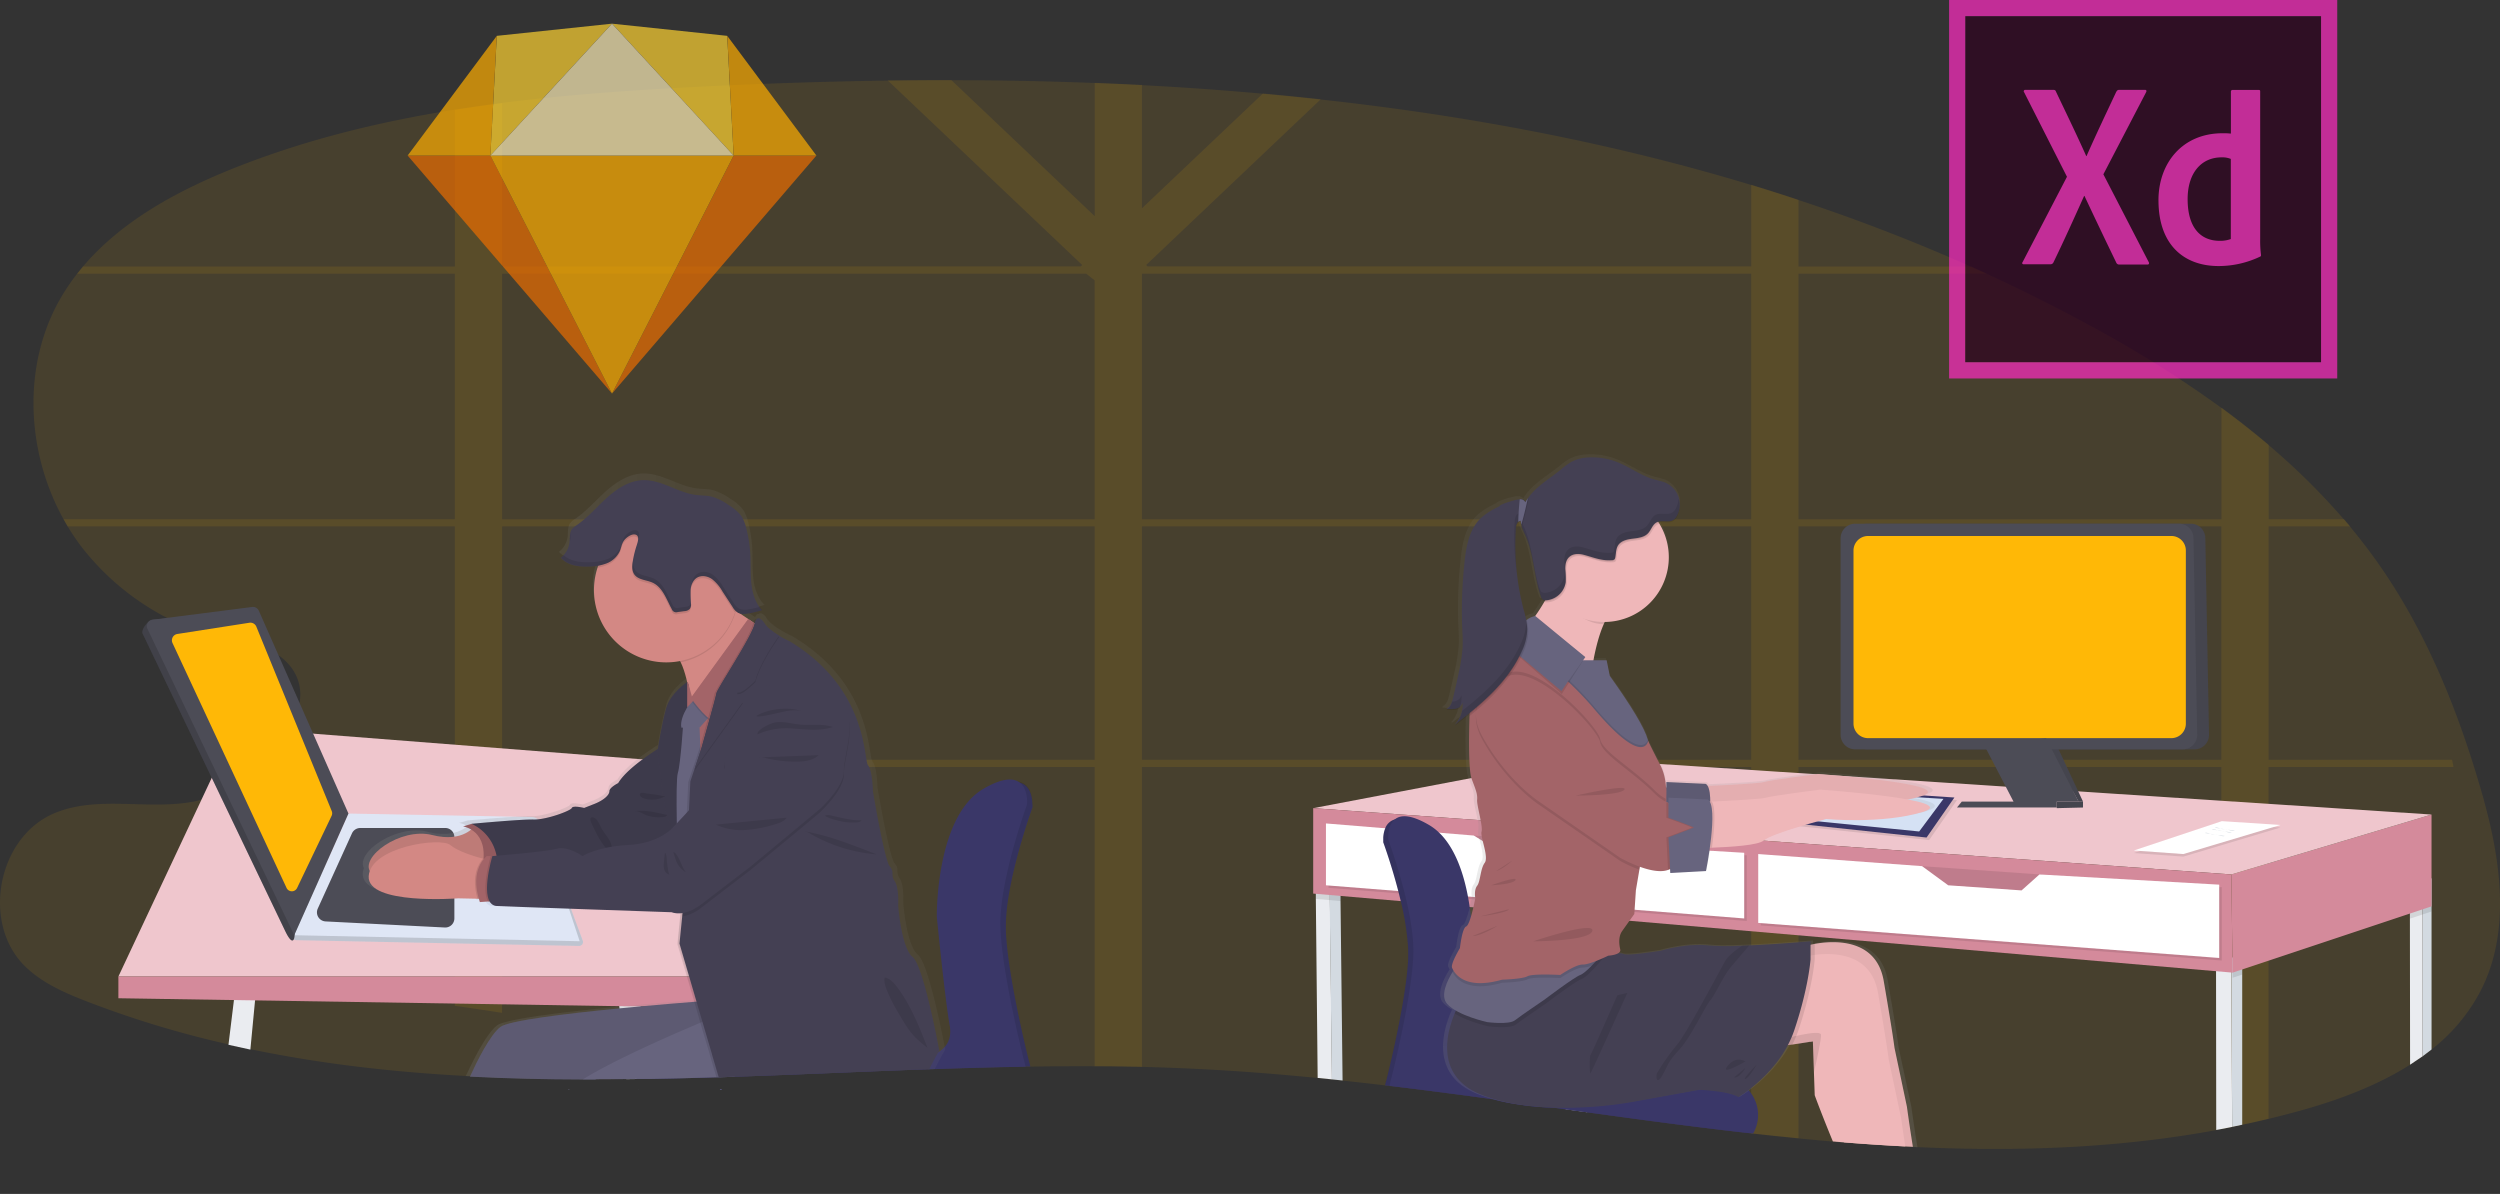 <svg data-name="Layer 1" xmlns="http://www.w3.org/2000/svg" xmlns:xlink="http://www.w3.org/1999/xlink" width="1164.07" height="555.93"><rect width="100%" height="100%" fill="#333333" stroke="none"/><defs><linearGradient id="a" x1="439.31" y1="679.56" x2="439.4" y2="679.56" gradientUnits="userSpaceOnUse"><stop offset="0" stop-color="gray" stop-opacity=".25"/><stop offset=".54" stop-color="gray" stop-opacity=".12"/><stop offset="1" stop-color="gray" stop-opacity=".1"/></linearGradient><linearGradient id="b" x1="186.82" y1="533.62" x2="458.12" y2="533.62" xlink:href="#a"/><linearGradient id="c" x1="-1193.63" y1="706.12" x2="-1193.63" y2="383.52" gradientTransform="translate(1997.33)" xlink:href="#a"/></defs><path d="M1155.21 461.06a83.63 83.63 0 01-23 27.6c-1.36 1.09-2.75 2.14-4.16 3.17q-2.85 2-5.84 3.93c-15.49 9.83-33.63 16.55-51.34 21.45q-7.24 2-14.53 3.76-6.15 1.49-12.31 2.78c-1.56.34-3.12.66-4.68 1s-3.35.67-5 1l-2.37.45c-45.82 8.45-92.24 10.06-139 7.94l-2.22-.11-3.55-.18q-14.24-.74-28.51-1.89l-3.6-.29-1.59-.13q-8-.67-16-1.47-10.54-1-21.11-2.21l-.91-.1-.74-.09c-25.15-2.83-50.36-6.23-75.6-9.72l-3.57-.5-6.41-.89-5.4-.75-1.6-.22q-12.78-1.79-25.56-3.54l-1.38-.19c-16-2.19-32.09-4.3-48.13-6.22l-2.09-.25q-9.85-1.17-19.69-2.23l-5-.53-6.65-.67c-18.43-1.83-36.85-3.29-55.23-4.2q-13.26-.66-26.58-1-11-.25-22-.29-14.92-.07-29.9.17h-2.26c-14.07.23-28.17.63-42.28 1.11l-2.54.08h-.84c-30 1.06-60 2.47-89.92 3.48l-7.31.24h-1.06q-15.6.5-31.17.77h-6.18l-4.64.06q-7.23.07-14.43.08h-5.89c-17.62-.05-35.17-.44-52.61-1.35l-1.94-.11c-33.89-1.83-67.4-5.61-100.31-12.48q-5.11-1.07-10.2-2.24a468.41 468.41 0 01-66.8-20.31c-10.24-4-20.54-8.62-28.33-16.44-19.76-20-12.34-59.17 13.37-70.56 20.11-8.91 43.67-1.66 65.3-5.68a33.38 33.38 0 003.93-1 54.61 54.61 0 008-3.3c.88-.44 1.76-.91 2.65-1.4 2-1.09 4-2.3 5.92-3.62a90.88 90.88 0 009-6.83q1.9-1.62 3.7-3.36a70.77 70.77 0 0010.92-13.07 46.19 46.19 0 003-5.64c.47-1 .89-2.08 1.24-3.12a29.06 29.06 0 001.19-4.62c1.26-7.42-.78-14.66-7.88-20.78a20.94 20.94 0 00-2-1.51 30.56 30.56 0 00-4.34-2.51c-.61-.29-1.24-.57-1.88-.84-9.14-3.85-20.93-5.33-30.87-8a54.5 54.5 0 01-8.84-3.07c-1.81-.84-3.61-1.72-5.38-2.64l-.47-.26a120.39 120.39 0 01-39-32 104.24 104.24 0 01-7.26-10.54c-.67-1.1-1.32-2.23-1.94-3.36-17.57-31.7-19.38-72.32-1.1-103.49a97.93 97.93 0 017.4-10.86q1.32-1.71 2.73-3.36c17.4-20.53 42.4-34.44 67.64-44.74 33.88-13.82 69.35-22.55 105.5-28.3q11-1.75 22-3.14c30.7-3.92 61.76-6 92.6-7.58q43.27-2.19 86.92-2.83 14.79-.2 29.61-.17 33.39 0 66.78 1.29 11 .42 22 1 28.21 1.46 56.31 4 13.5 1.22 26.94 2.69c68.24 7.46 135.49 20.11 200.42 39.78q11.05 3.34 22 7a849.57 849.57 0 0180.39 31.07q3.72 1.67 7.42 3.36 24.59 11.28 48.48 24.31a539.15 539.15 0 0160.6 38q11.32 8.3 22 17.32a316.44 316.44 0 0135.11 34.64q1.44 1.67 2.85 3.36 7.32 8.79 13.9 18.21c21.4 30.76 35.76 65.94 46.36 101.88 9.35 31.36 15.57 66.57.74 95.8z" fill="#ffb806" opacity=".1"/><path d="M1141.76 353.78h-85.43V245.11h38q-1.41-1.69-2.85-3.36h-35.11v-34.64q-10.66-9-22-17.32v52H837.42V127.47h87.81q-3.71-1.69-7.42-3.36h-80.39V93.04q-11-3.63-22-7v38H534.34l-.67-.64 81.31-77.18q-13.44-1.48-26.94-2.69l-56.31 53.44v-57.4q-11-.58-22-1v62.09l-66.78-63.38q-14.81 0-29.61.17l90.56 85.95-.67.64H233.8V47.97q-11 1.39-22 3.14v73H38.64q-1.41 1.65-2.73 3.36h175.87v114.28H29.57c.62 1.13 1.27 2.26 1.94 3.36h180.27v108.67h-88.67q-1.8 1.74-3.7 3.36h92.37v111.2q11 1.57 22 3.28V357.14h275.93v139.33q11 0 22 .29V357.14H815.4v170.57l.91.1q10.56 1.18 21.11 2.21V357.14h196.89V525.7c1.68-.31 3.36-.64 5-1s3.12-.63 4.68-1q6.16-1.31 12.31-2.78V357.14h86.12l-.66-3.36zm-632.05 0H233.8V245.11h275.91zm0-112H233.8V127.47h272l3.88 3.06zm305.69 112H531.73V245.11H815.4zm0-112H531.73V127.47H815.4zm218.91 112H837.42V245.11h196.89z" fill="#ffb806" opacity=".1"/><path d="M297.19 507.21c0 .11-.08.22-.11.33 0-.11.07-.22.12-.33zm5.22-4.79h-6.18l-4.64.06-.51-5.27-.47-5-2.18-22.81-.07-.7v-.31l-.61-6.42 9.34-3.5 1.14 9.31.08.69v.08l2.31 18.9.71 5.8.41 3.37.35 2.89v.1z" fill="#eaecf0"/><path fill="#3a3768" d="M335.94 507.2l.11.33h-.74l-.11-.33h.74zm85.5.32zm59.34-132.07v.43s-8.72 23.83-11.56 44.17q-.29 2-.48 4a76.71 76.71 0 00-.31 4.13c-.08 1.57-.1 3.09-.06 4.54v1c0 .67.07 1.36.11 2.07s.1 1.42.16 2.16.12 1.39.19 2.1c2.15 22 10.32 54.21 10.32 54.21s.27.87.62 2.35h-2.26c-14.07.23-28.17.63-42.28 1.11l-2.54.08h-.84c-30 1.06-60 2.47-89.92 3.48l-7.31.24h-1.06q-15.6.5-31.17.77h-2.75a16.85 16.85 0 012.42-2.73 17.6 17.6 0 012.45-1.9 55.14 55.14 0 0115.35-6.59 12.24 12.24 0 013.51-.43l7 .14h1.08l10.74.21 92.12 1.83h.23l.65-.13a17.25 17.25 0 003.11-1.1 10.92 10.92 0 006.56-8.48c0-.31.08-.64.1-1a11.8 11.8 0 000-1.46c0-.34 0-.7-.08-1.07s-.1-.74-.17-1.12c-2.22-12.41-6-50.61-6-50.61v.12s0-1.63.09-4.37v-1.26c0-.61.07-1.27.11-2 0-.43.06-.87.09-1.33.05-.67.11-1.36.17-2.08a.59.59 0 010-.13l.12-1.38v-.15c1.49-14.75 6.18-38.1 21-46.75 6.95-4.07 11.55-4.89 14.58-4.09 4.42 1.16 5.53 5.76 5.77 8.75v.58a14.61 14.61 0 01.14 1.69z"/><path d="M297.19 507.21c0 .11-.08.22-.11.33 0-.11.07-.22.12-.33zm38.75-.01l.11.33h-.74l-.11-.33h.74zm85.5.32zm59.34-132.07v.31s-7.19 19.65-10.62 38.49q-.36 2-.66 3.87c-.1.64-.19 1.28-.28 1.92q-.29 2-.48 4a76.71 76.71 0 00-.31 4.13c-.08 1.57-.1 3.09-.06 4.54v1c0 .67.07 1.36.11 2.07s.1 1.43.16 2.16.12 1.39.19 2.1.14 1.39.22 2.09c.32 2.83.72 5.8 1.18 8.82 3.13 20.37 8.92 43.19 8.92 43.19s.29.92.64 2.46h-2.26c-14.07.23-28.17.63-42.28 1.11l-2.54.08h-.84c-30 1.06-60 2.47-89.92 3.48l-7.31.24h-1.06q-15.6.5-31.17.77h-2.84a17.18 17.18 0 012.5-2.83 16.56 16.56 0 012.46-1.92 55.74 55.74 0 0115.35-6.59 12.59 12.59 0 013.51-.42l7 .14h1.08l10.77.21 92.19 1.82h.16s.27 0 .72-.15a16.16 16.16 0 003.13-1.13 10.91 10.91 0 006.47-8.31c0-.31.08-.64.1-1a11.8 11.8 0 000-1.46c0-.34 0-.7-.08-1.07s-.1-.81-.17-1.23c-2.22-12.41-6-50.61-6-50.61s0-1.63.09-4.37v-1.26c0-.61.07-1.27.11-2 0-.43.06-.87.09-1.33.05-.67.11-1.36.17-2.08a.59.59 0 010-.13l.12-1.38v-.15c.18-1.84.42-3.82.72-5.89 2.08-14.48 7.28-33.39 20.24-41 6.77-4 11.3-4.84 14.34-4.15 4.68 1.07 5.79 5.89 6 8.93v.58a14.61 14.61 0 01.14 1.95z" opacity=".1"/><path d="M297.19 507.21c0 .11-.08.22-.11.33 0-.11.07-.22.12-.33zm38.75-.01l.11.33h-.74l-.11-.33h.74zm85.5.32zm56.78-132.92s-13.05 35.66-12.42 57 10.82 61.44 10.82 61.44.44 1.41.91 3.66c-14.07.23-28.17.63-42.28 1.11l-2.54.08h-.84c-30 1.06-60 2.47-89.92 3.48l-7.31.24h-1.06q-15.6.5-31.17.77h-6.18a18 18 0 015.49-5.77l.27-.19a55.66 55.66 0 0115.34-6.45 12.59 12.59 0 013.51-.42l9.24.18h1.08l11.13.22 89.75 1.79a15.09 15.09 0 003.71-1.21 10.66 10.66 0 001.14-.61 12 12 0 003-2.45c1.89-2.15 3.15-5.35 2.31-10-2.23-12.41-6-50.61-6-50.61s-.64-46.48 21.64-59.53c9-5.27 14.06-5.09 16.89-3a1.88 1.88 0 01.24.18c3.9 3.14 3.25 10.09 3.25 10.09z" fill="#3a3768"/><path d="M119.12 462.1l-.36 3.73-2.18 22.89q-5.11-1.07-10.2-2.24l2.55-20.81.86-7.07z" fill="#eaecf0"/><path fill="#efc6cd" d="M55.12 454.7l54.46-115.91 219.37 17.11 20.22 98.8H55.12z"/><path fill="#d48a9b" d="M55.12 464.81V454.7h294.05v14.78l-294.05-4.67z"/><path d="M138.04 437.77l131.56 2.68a1.82 1.82 0 001.77-2.39l-20.51-55.32-88.61-1.69-26.21 53.66a2.18 2.18 0 002 3.06z" fill="#dfe6f5"/><path d="M138.04 437.77l131.56 2.68a1.82 1.82 0 001.77-2.39l-20.51-55.32-88.61-1.69-26.21 53.66a2.18 2.18 0 002 3.06z" opacity=".15"/><path d="M136.98 435.46l132.92 2.8-18.07-54.73a4.51 4.51 0 00-4.19-3.1l-85.42-1.62z" fill="#dfe6f5"/><path d="M147.96 423.07l15.93-35.05a4.25 4.25 0 013.86-2.48h39.59a4.23 4.23 0 014.23 4.23v37.87a4.24 4.24 0 01-4.44 4.23l-55.53-2.83a4.23 4.23 0 01-3.64-5.97z" fill="#4c4c56"/><path d="M226.04 418.63l.68-20a3.07 3.07 0 013.06-3h11.7a3.06 3.06 0 013 2.54l3.44 19.89a3.07 3.07 0 01-3 3.59l-15.83.14a3.06 3.06 0 01-3.05-3.16z" fill="#d1d9ec"/><path d="M71.04 288.55l44.11-3.68a3 3 0 013.14 1.77L160 381.05l-23.28 52.26c.73-1.64 1.27 11.12-4 .06L66.43 295.08c-.89-1.85 2.54-6.27 4.61-6.53z" fill="#4c4c56"/><path d="M71.04 288.55l44.11-3.68a3 3 0 013.14 1.77L160 381.05l-23.28 52.26c.73-1.64 1.27 11.12-4 .06L66.43 295.08c-.89-1.85 2.54-6.27 4.61-6.53z" opacity=".15"/><path d="M71.04 288.55l46.35-5.92a3 3 0 013.14 1.77l41.72 94.41-25.24 56.65-68.34-142.62a3 3 0 012.37-4.29z" fill="#4c4c56"/><path d="M82.61 295.19l33.51-5.22a3 3 0 013.25 1.84l35.1 85.86a2.72 2.72 0 01-.06 2.2l-16.07 33.58a2.71 2.71 0 01-4.91 0l-53.09-114a3 3 0 012.27-4.26z" fill="#ffb806"/><path d="M458.12 660.68s-.69 1.14-1.7 3l-.09.17c-.9 1.6-2 3.7-3.12 6l-2.54.08h-.84c-30 1.06-60 2.47-89.92 3.48l-7.31.24h-1.06q-15.6.5-31.17.77h-6.18l-4.64.06q-7.23.07-14.43.08h-5.72c-17.62-.05-35.17-.44-52.61-1.35l-1.94-.11c3.43-7.46 9.56-19.69 14.54-23.6 3.85-3 31.5-6.33 56.93-8.77l2.68-.26h.06l7.1-.66c9.73-.89 18.56-1.61 24.86-2.1l.58-.05-3.28-11-4.75-16 1.35-13.44.11-1.08h-.15a8.83 8.83 0 01-4-.5L283.39 594h-.86l-18.24-.65c-9.78-.35-16.73-.61-17-.66a4.31 4.31 0 01-.84-.23 3.78 3.78 0 01-1.16-.7 4.64 4.64 0 01-1-1.2h-.64l-2.58.17-1.31.09c-.05-.14-.09-.28-.14-.41-.12-.39-.24-.76-.35-1.14h-.69l-9-.19h-.16s-23.22 1.77-35.35-2.65c-4.45-1.62-7.41-4.07-7.18-7.74a8.37 8.37 0 01.52-2.44c-3.9-7.29 15.15-20.59 29.67-16.92a25.7 25.7 0 0012.06.5 15.52 15.52 0 006-2.73c.18-.13.34-.26.49-.39-.24-.15-.49-.28-.72-.4a11.18 11.18 0 00-3.17-1.1l3.94-1.15h.06s14-1.28 23.11-1.79h.06c2.71-.14 5-.23 6.36-.19 6 .17 17.69-4.12 18.19-5.44s5.84 0 5.84 0l4.67-1.82c4.67-1.81 7.34-4.28 7.34-6.1s4.17-3.79 4.17-3.79c1.88-3.16 5.57-6.55 9.44-9.55 3.35-2.59 6.83-4.9 9.41-6.51a189.75 189.75 0 014-19.24c1.77-5.91 7.26-10.29 9.23-11.71l.72-.48a51.85 51.85 0 00-2.2-7.32q-.1-.3-.24-.6c-.2-.47-.41-.93-.62-1.36l-.31-.6c-.51.1-1 .19-1.54.26a35 35 0 01-5 .37 34.31 34.31 0 01-33.15-25v-.06a33.86 33.86 0 01-1.2-9 32.92 32.92 0 011.14-8.64c.15-.6.33-1.19.52-1.78a1.59 1.59 0 01.07-.2c.09-.27.18-.55.28-.82a35.17 35.17 0 01-4.47.39h-1a21.16 21.16 0 01-8.37-1.39 11.36 11.36 0 01-1.85-1 .24.24 0 01-.08-.06 9.38 9.38 0 01-2.06-1.63 10.6 10.6 0 004.07-7.08c.27-2.16-.09-4.57 1.2-6.33a9.08 9.08 0 012.34-2c5.32-3.63 9.54-8.61 14.35-12.9s10.63-8 17.1-8.2c8.68-.27 16.32 5.77 24.92 6.91 2.64.35 5.35.23 7.93.89a27.3 27.3 0 018.05 4.08 20.21 20.21 0 015.74 4.88 17.21 17.21 0 012.34 5.59 61.82 61.82 0 012 12.81c.23 4.53 0 9.09.48 13.59a23.31 23.31 0 003.84 10.93h.13a15 15 0 001.24 1.52c-.85.27-1.7.51-2.57.72a40.56 40.56 0 01-4.39.87 12.79 12.79 0 01-2.05.17 6.11 6.11 0 01-1.42-.13l.88.59 2.44 1.64.92.61 1.85 1.23c.42-1.23 1-1.56 1.67-1.48 1.36-1.28 3.39 1.49 3.39 1.49 1.19 2.28 4.39 4.55 7.22 6.23a57.06 57.06 0 005.13 2.68c37.37 22.27 35 55.59 37.2 58.23s2.34 12.2 2.34 12.2 5.51 32.49 8 35.3.16 3.79 2.33 6.93 1.67 11.54 1.67 11.54 1.5 19.79 6.84 24.08c4.79 3.85 11.19 36.24 12.46 42.86z" transform="translate(-17.96 -172.03)" fill="url(#b)"/><path d="M221.13 384.41s-5.19 8.17-19.89 4.41-34.15 10.46-28.6 17.48 41.34-2 41.34-2l13.73-2.78-.9-11.43z" fill="#d38884"/><path d="M221.13 384.41s-5.19 8.17-19.89 4.41-34.15 10.46-28.6 17.48 41.34-2 41.34-2l13.73-2.78-.9-11.43z" opacity=".1"/><path d="M225.91 383.97l-6.37-.33-3.92 1.14s12.42 1.8 9 18.63l13.39-.81z" fill="#a36468"/><path d="M225.91 383.97l-6.37-.33-3.92 1.14s12.42 1.8 9 18.63l13.39-.81z" opacity=".1"/><path d="M310.23 346.33s-17.48 10-22.39 18.31c0 0-4.08 2-4.08 3.76s-2.62 4.24-7.19 6l-4.58 1.8s-5.23-1.31-5.72 0-11.92 5.55-17.81 5.39-28.92 2-28.92 2a20.47 20.47 0 0111.6 22.71l54.42-2.28 20.58-4.58 12.1-12.09z" fill="#444053"/><path d="M310.23 346.33s-17.48 10-22.39 18.31c0 0-4.08 2-4.08 3.76s-2.62 4.24-7.19 6l-4.58 1.8s-5.23-1.31-5.72 0-11.92 5.55-17.81 5.39-28.92 2-28.92 2a20.47 20.47 0 0111.6 22.71l54.42-2.28 20.58-4.58 12.1-12.09z" opacity=".1"/><path d="M230.04 418.63l-7.7-.15-9-.19s-42.5 3.27-41.67-10.32 33.52-18.36 38.07-14.46c3.45 2.95 11.43 5.33 15.07 6.3 1.16.31 1.87.48 1.87.48z" fill="#d38884"/><path d="M230.04 418.63l-7.7-.15c-3.07-10.55.49-16.36 2.51-18.64 1.16.31 1.87.48 1.87.48z" opacity=".1"/><path d="M235.23 419.21l-8 .56-3.8.26c-5.23-15.36 3.22-21.41 3.22-21.41h2.5l4.09.49z" fill="#a36468"/><path d="M332.13 317.25l-9.48 18s-1.45-18.23-5.67-26.82c-1.08-2.2-2.34-3.76-3.81-4.23-4-1.26 19-26.47 19-26.47.77.16 5.17 3 10.56 6.67 5.93 4 13.07 8.88 17.87 12 9.11 5.81-28.47 20.85-28.47 20.85z" fill="#d38884"/><path d="M319.97 317.59s-7.62 4.89-9.74 12.08-4.09 20.1-4.09 20.1 3.44 30.88 5.23 32.35 8.6 32.35 8.6 32.35l6.6-4.41-8.66-38.89s5.76-49.97 2.06-53.58z" fill="#444053"/><path d="M319.97 317.59s-7.62 4.89-9.74 12.08-4.09 20.1-4.09 20.1 3.44 30.88 5.23 32.35 8.6 32.35 8.6 32.35l6.6-4.41-8.66-38.89s5.76-49.97 2.06-53.58z" opacity=".1"/><path fill="#a36468" d="M353.13 386.48h-38.09l6.17-60.09h31.92v60.09z"/><path d="M264.88 507.21h.46l-.86.33zm71.66-27.37l-7.45 2.86-1 .37-26.82 10.31-10.23 3.93-13.92 5.35h-5.68c-17.62-.05-35.17-.44-52.61-1.35 3.38-7.41 9.29-19.27 14.11-23.1 3.76-3 30.66-6.24 55.49-8.68 3.1-.3 6.16-.59 9.14-.86l.71-.07c9.86-.9 18.78-1.63 25-2.13l1-.08 7.82-.6.82-.82 1 4.28.83 3.42z" fill="#67647e"/><path d="M264.88 507.21h.46l-.86.33zm71.66-27.37l-7.45 2.86-1 .37-26.82 10.31-10.23 3.93-13.92 5.35h-5.68c-17.62-.05-35.17-.44-52.61-1.35 3.38-7.41 9.29-19.27 14.11-23.1 3.76-3 30.66-6.24 55.49-8.68 3.1-.3 6.16-.59 9.14-.86l.71-.07c9.86-.9 18.78-1.63 25-2.13l1-.08 7.82-.6.82-.82 1 4.28.83 3.42z" opacity=".1"/><path d="M264.88 507.21h.46l-.86.33zm32.31 0c0 .11-.08.22-.11.33 0-.11.07-.22.12-.33zm38.86.32h-.74l-.11-.33h.74l.11.33zm6.86-38.14l-.62 20.58v1.22l-.31 10.19-7.31.24h-1.06q-15.6.5-31.17.77h-6.18l-4.64.06q-7.23.07-14.43.08h-5.75c5.2-3.22 11.93-6.77 19.17-10.32 3.25-1.6 6.62-3.19 10-4.76 9-4.18 18.11-8.13 25.54-11.28l.95-.4c2.88-1.22 5.49-2.31 7.72-3.23 4.82-2 7.88-3.2 8.09-3.28z" fill="#67647e"/><path d="M276.12 384.81c1.87 3.9 3.8 7.88 6.89 10.92.49.48 1.34.92 1.78.39a1.26 1.26 0 00.19-.74 9.54 9.54 0 00-1.8-5.1c-1-1.54-2.18-2.94-3.07-4.54s-1.91-4.68-3.91-5.1c-2.57-.54-.65 2.99-.08 4.17zm66.57-100.44c-.14.5-.29 1-.45 1.48a33.69 33.69 0 01-25.26 22.55c-1.08-2.2-2.34-3.76-3.81-4.23-4-1.26 19-26.47 19-26.47.73.16 5.13 3.05 10.52 6.67z" opacity=".1"/><path d="M343.89 274.76a33.66 33.66 0 11-33.66-33.66 33.59 33.59 0 0133.66 33.66z" fill="#d38884"/><path d="M323.14 324.76s-7 8.5-5.88 14.06h8.49l6.21-7z" fill="#67647e"/><path d="M348.04 288.87l-26.7 36.71s6.86 9.81 10.13 10.3 21.92-43.42 21.92-43.42z" opacity=".1"/><path d="M348.38 288.21l-26.71 36.76s6.86 9.8 10.13 10.29 21.92-43.41 21.92-43.41z" fill="#a36468"/><path d="M318.24 335.23s-1.31 20.58-2.62 24.67 0 41.66 0 41.66l12.26-5.06-2.13-57.68z" fill="#67647e"/><path opacity=".1" d="M335.94 507.2l.11.33h-.74l-.11-.33h.74zm85.5.32zm14.94-18.04s-.23.38-.61 1-.79 1.39-1.32 2.37a.75.75 0 00-.07.12c-.74 1.37-1.62 3.05-2.51 4.88-30 1.06-60 2.47-89.92 3.48l-7.31.24h-1.06l-3.14-10.6v-.11l-.33-1.12-2-6.66-2-6.77-2.07-7.22-.76-2.62-.2-.66-3.26-11.1-4.42-15.07 1.43-14.38.1-1.09 1.29-12.88.18-3.82.1-2v-.57l.22-4.64.66-13.8.34-7.06.06-1.07.68-14.17 1.93-5.79 1-2.88 2.22-6.69.48-1.65c.7-2.51 2.11-7.47 3.43-12.24l.12-.41.09-.31.94-3.39 1.17-4.35c.44-1.67.73-2.86.8-3.27.11-.71 2-3.85 4.48-8 5-8.27 12.52-20.44 13.38-24.52a.44.44 0 000-.1 5 5 0 01.21-.73c.41-1.22 1-1.55 1.62-1.47a2 2 0 01.79.31 6.29 6.29 0 011.56 1.5c1.17 2.25 4.3 4.5 7.07 6.17l.54.31.32.19a55.69 55.69 0 004.16 2.15c36.6 22.06 34.32 55.07 36.44 57.68s2.29 12.1 2.29 12.1 5.39 32.19 7.84 35 .17 3.76 2.29 6.87 1.63 11.33 1.63 11.33 1.47 19.6 6.7 23.85 12.42 43.66 12.42 43.66z"/><path d="M437.36 489.16l-.44.76c-.35.62-.91 1.6-1.58 2.83l-.07.14c-.76 1.41-1.66 3.12-2.55 5h-.84c-30 1.06-60 2.47-89.92 3.48l-7.31.24-3.13-10.64v-.11l-.33-1.12-2.07-7-2-6.8-2-6.79-.79-2.72-3.42-11.68-4.52-15.39 1.25-12.51.17-1.67 1.38-14.21.53-11.08.65-13.39.17-3.51.19-4.06.08-1.71.65-13.38 1.93-5.78.83-2.49 1.94-5.85.41-1.24s1.87-6.57 3.68-13.08c.07-.24.14-.48.2-.72.16-.56.31-1.12.47-1.67.16-.56.31-1.11.45-1.66.51-1.82 1-3.52 1.34-4.92.49-1.83.82-3.16.89-3.59.11-.71 2-3.94 4.57-8.14 4.73-7.82 11.63-19 13.09-23.64a7.51 7.51 0 00.2-.73 3.81 3.81 0 01.87-2c1.34-1.29 3.33 1.48 3.33 1.48 1.17 2.25 4.3 4.51 7.07 6.17a53 53 0 005 2.65c36.6 22.06 34.32 55.07 36.44 57.69s2.29 12.09 2.29 12.09 5.39 32.19 7.84 35 .17 3.76 2.29 6.86 1.63 11.44 1.63 11.44 1.47 19.61 6.7 23.86 12.44 43.59 12.44 43.59z" fill="#444053"/><path d="M362.73 296.62c-3.59 5.22-9.44 14.4-11 21 0 0-5.72 5.89-7.85 5.56s2 4.41 2 4.41l-22.47 31.14 3.19-9.57s6.7-23.53 7-25.65 16.57-26.41 17.86-32.52c1-4.89 4.2-.49 4.2-.49 1.16 2.2 4.29 4.47 7.07 6.12z" opacity=".1"/><path d="M362.73 295.97c-3.59 5.21-9.44 14.4-11 20.95 0 0-5.72 5.88-7.85 5.56s2 4.41 2 4.41l-22.47 31.14 3.19-9.57s6.7-23.53 7-25.66 16.57-26.4 17.86-32.51c1-4.9 4.2-.49 4.2-.49 1.16 2.25 4.29 4.5 7.07 6.17z" fill="#444053"/><path d="M392.91 360.49c.17 7.14-10.29 16.89-10.78 17.46s-32.52 27-32.52 27l-23 17.64a19.54 19.54 0 01-9 4.16l1.57-15.78 1.55-32c3.59-4 7.07-8.2 7.15-9.54.16-2.77 6-5.72 6-5.72s4.09-3.43 3.43-5.39 2.17-11.35 2.17-11.35c1.47-26.64 28.92-29.25 28.92-29.25s13.24 5.23 22.55 10.78 1.8 24.86 1.96 31.99zm-157.68 58.72l-8 .56c-3.38-5.75 1.27-21.15 1.27-21.15h.65l4.09.49z" opacity=".1"/><path d="M368.4 316.1s-27.45 2.62-28.92 29.25c0 0-2.78 9.32-2.13 11.28s-3.43 5.39-3.43 5.39-5.88 2.94-6 5.72-15 17.94-15 17.94-6.2 7.06-20.58 7.8-21.08 5.14-21.08 5.14-7-4.9-12.1-3.43-29.9 3.43-29.9 3.43-6.59 21.84 1.63 23.21c1 .16 81.9 2.94 81.9 2.94s5.53 2.61 13.86-3.76 23-17.65 23-17.65 32-26.47 32.52-27 11-10.33 10.78-17.46 7.36-26.42-2-32-22.55-10.8-22.55-10.8z" fill="#444053"/><path d="M343.89 274.76a33.59 33.59 0 01-1.65 10.43 14.07 14.07 0 01-1.24-1.71q-2.34-3.6-4.69-7.2a19.46 19.46 0 00-4.77-5.62c-2-1.42-4.84-2-7-.74-1.9 1.12-2.83 3.41-3 5.61a63.69 63.69 0 00.17 6.62 3.65 3.65 0 01-.61 2.39 3.92 3.92 0 01-2.58 1l-3 .41a2.15 2.15 0 01-2.76-1.37c-2.49-4.51-4.21-10.11-8.88-12.28-2.88-1.34-6.68-1.25-8.53-3.83-1.26-1.76-1.09-4.15-.72-6.29a49.65 49.65 0 011.75-7.12c.53-1.64 1.71-4.91-.91-5.24-1.78-.23-4.24 1.66-5.14 3s-1.12 3.13-1.76 4.66a11.13 11.13 0 01-6.15 5.71 17.62 17.62 0 01-4.24 1.15 33.66 33.66 0 0165.7 10.34z" opacity=".1"/><path d="M290.34 251.97c-.91 1.39-1.12 3.12-1.76 4.65a11.14 11.14 0 01-6.14 5.71 23.63 23.63 0 01-8.43 1.5c-4.66.14-9.86-.57-12.86-4.14a10.53 10.53 0 004-7c.26-2.14-.09-4.53 1.18-6.28a9 9 0 012.28-1.93c5.22-3.6 9.34-8.54 14.06-12.78s10.41-7.93 16.75-8.13c8.49-.26 16 5.72 24.4 6.85 2.58.35 5.24.23 7.76.88a26.46 26.46 0 017.89 4 20.19 20.19 0 015.63 4.84 17.41 17.41 0 012.29 5.54 61.86 61.86 0 012 12.69c.23 4.48 0 9 .48 13.46s1.9 9 4.95 12.3a44 44 0 01-6.81 1.57 7.09 7.09 0 01-4.33-.34 7.63 7.63 0 01-2.64-2.85l-4.69-7.2a19.46 19.46 0 00-4.77-5.62c-2-1.42-4.84-2-7-.74-1.9 1.12-2.82 3.41-3 5.61a63.69 63.69 0 00.17 6.62 3.65 3.65 0 01-.61 2.39 3.93 3.93 0 01-2.59 1l-3 .41a2.15 2.15 0 01-2.76-1.37c-2.49-4.52-4.21-10.11-8.88-12.28-2.88-1.34-6.68-1.25-8.53-3.83-1.26-1.76-1.09-4.15-.72-6.29a49.65 49.65 0 011.75-7.12c.53-1.64 1.71-4.91-.91-5.25-1.8-.19-4.26 1.7-5.16 3.13z" fill="#444053"/><path d="M366.48 331.04c2.53-.35 5.19-.58 7.56.39-6.17-2.53-16.21-1.56-21.83 1.92.51 1.17 12.31-2.04 14.27-2.31zm2.95 8.2c6.15.41 12.5 1.27 18.33-.73-4.88-1.68-10.25-.62-15.39-1.13-4.1-.41-8.27-1.83-12.27-.79-1.67.43-7.82 3.26-7.4 5.33a33.23 33.23 0 0116.73-2.68zm-16.29 13.44a9.24 9.24 0 013.82.4 58.43 58.43 0 0014.08 1.55c3.62 0 7.52-.55 10.16-3zm-19.81 31.29a28.18 28.18 0 0013.75 2.5 60.69 60.69 0 0013.84-2.66c2-.59 4.18-1.33 5.35-3.07zm44.27 4.4a73.46 73.46 0 0030.52 9.45q-8.13-3.26-16.38-6.17a118.64 118.64 0 00-17.25-4.62 8.77 8.77 0 013.11 1.34zm15.11-5.73a25.79 25.79 0 005.69.31c1 0 2.19-.14 2.78-1-4.29.18-8.52-.92-12.71-1.87-1.19-.28-3.33-.94-4.33-.23 1.9 1.36 6.17 2.31 8.57 2.79zm25.79 89.33c2.25 3.86 4.53 7.76 7.64 11a56.07 56.07 0 005.73 4.92c-3.71-9.46-7.48-19-13.42-27.27-1.5-2.08-3.74-5.06-6.47-5.44-.78 2.31 1.19 6.4 2.14 8.57a82.49 82.49 0 004.38 8.22zm-109.33-70.74c-.17 1.6-.3 3.37.63 4.68a3.38 3.38 0 001.9 1.31c-.48-.12-1-4.82-1.12-5.46-.22-1.31 0-3.76-.93-4.73-.24 1.38-.33 2.8-.48 4.2zm5.2-1.84a10.66 10.66 0 005 6.77c-1.75-2.16-2.32-5-3.84-7.37-.49-.76-1.06-1.85-2-2a27.49 27.49 0 00.84 2.6zm-4.4-28.8a12.49 12.49 0 01-9.9 1.25c-.75-.22-2.5-1-2.08-2.1s2.45-.34 3.28-.24l4.35.55c.8.1 3.7.92 4.35.54zm-14.72 7.12c2.05-.26 3.89 1.16 5.81 1.93a17.7 17.7 0 006.6.88c1.12 0 2.39-.09 3.08-1-5.21-1.19-10.08-2.5-15.49-1.81z" opacity=".1"/><path fill="#a36468" d="M319.97 317.58h.33l2.45 8.81-2.78 2.96v-11.77z"/><path d="M265.79 247.73a20.64 20.64 0 00-.45 4.35 9.61 9.61 0 00.27-1.4c.12-.96.11-1.97.18-2.95zm29.83 1.14a1.76 1.76 0 011.64 2c.47-1.66.73-3.7-1.31-4-1.78-.22-4.24 1.67-5.14 3.05s-1.12 3.13-1.76 4.66a11.11 11.11 0 01-6.14 5.71 23.63 23.63 0 01-8.43 1.5c-4.24.13-8.93-.46-12-3.26a10.17 10.17 0 01-1.19 1.08c3 3.57 8.2 4.28 12.87 4.14a23.62 23.62 0 008.42-1.5 11.16 11.16 0 006.15-5.71c.64-1.53.84-3.26 1.75-4.65s3.36-3.24 5.14-3.02zm52.82 34.86a7.09 7.09 0 01-4.33-.34 7.72 7.72 0 01-2.64-2.85q-2.34-3.6-4.69-7.2a19.3 19.3 0 00-4.76-5.62c-2-1.43-4.85-2-7-.74-1.91 1.12-2.83 3.41-3.05 5.61v.27a6.32 6.32 0 012.73-3.92c2.13-1.26 5-.68 7 .74a19.62 19.62 0 014.77 5.62q2.34 3.6 4.69 7.2a7.55 7.55 0 002.64 2.85 7.06 7.06 0 004.32.34 44.34 44.34 0 006.82-1.57 14.64 14.64 0 01-1.22-1.51 42.93 42.93 0 01-5.28 1.12zm-26.89-2.13a4 4 0 01-2.58 1l-3 .41a2.15 2.15 0 01-2.76-1.37c-2.49-4.52-4.21-10.11-8.88-12.28-2.88-1.34-6.67-1.25-8.52-3.83a7.36 7.36 0 01-.89-5.24c-.05.31-.12.61-.17.91-.36 2.14-.54 4.53.73 6.29 1.85 2.58 5.65 2.49 8.52 3.83 4.68 2.17 6.4 7.76 8.89 12.28a2.86 2.86 0 001.15 1.37 2.93 2.93 0 001.61.07l3-.41a3.92 3.92 0 002.58-1 3.59 3.59 0 00.61-2.39 3 3 0 01-.29.36z" opacity=".1"/><path d="M735.44 517.4l-6.41-.89v-94.63l1.31.4 4 1.23v9.11l.05 4.11.09 8.46v11.54l.48 42.61v1.14l.17 15v.23z" fill="#eaecf0"/><path d="M739.04 517.9l-3.57-.5v-1.94l-.17-15v-1.14l-.48-42.61v-11.54l-.09-8.46-.05-4.11v-9.11h3.85v12.23l.08 9.14v9.67l.37 44.72v1.15l.12 14.87v.24zm0 5.34z" fill="#d3dae1"/><path d="M1128.04 410.15v81.68q-2.85 2-5.84 3.93l-.08-68v-7.22z" fill="#eaecf0"/><path d="M1132.2 408.97v79.7c-1.36 1.09-2.75 2.14-4.16 3.17v-81.69z" fill="#d3dae1"/><path d="M1039.34 524.72c-2.46.5-4.93 1-7.4 1.43l-.09-73.91v-3.2l7.13-3v6.78z" fill="#eaecf0"/><path d="M1044.04 443.7v80c-1.56.34-3.12.66-4.68 1l-.33-71.87v-6.78l.47-.22z" fill="#d3dae1"/><path d="M620.19 502.58l-6.65-.67-.85-83.34v-3.97h6.53v4.53z" fill="#eaecf0"/><path d="M625.14 503.11l-5-.53-1-83.45v-4.53h5.05v4.97z" fill="#d3dae1"/><path opacity=".1" d="M1039.45 445.84l4.57-2.15v10.09l-4.45 1.49-.12-9.43zm92.74-36.89v15.44l-4.15 1.39-5.93 1.97-.01-7.22 5.94-10.39 4.15-1.19z"/><path fill="#d48a9b" d="M1132.19 379.27v42.75l-92.62 30.87-.6-45.72 93.22-27.9z"/><path fill="#efc6cd" d="M611.46 376.3l121.72-23.16 399.01 26.13-93.22 27.9-427.51-30.87z"/><path opacity=".1" d="M624.23 414.6l.04 4.96-5.04-.44-6.55-.56-.03-3.96h11.58zm114.05 14.76l-3.85-.34-5.4-.46v-6.68l5.34 1.62h3.86l.05 5.86z"/><path fill="#d48a9b" d="M611.46 376.3v39.78l428.11 36.81-.6-45.72-427.51-30.87z"/><path fill="#d48a9b" d="M950.9 423.6h-55.92v-20.29l55.92 3.94v16.35z"/><path opacity=".1" d="M950.9 423.6h-55.92v-20.29l55.92 3.94v16.35z"/><path opacity=".1" d="M819.87 398.86v32.06l214.65 16.33v-34.14l-83.72-4.75-8.32 7.42-34.14-2.37-12.17-8.91-76.3-5.64z"/><path fill="#fff" d="M818.68 397.67v32.07l214.65 16.32v-34.14l-83.72-4.75-8.31 7.43-34.15-2.38-12.17-8.91-76.3-5.64z"/><path fill="#d48a9b" d="M686.27 389.06l50.77 3.57-.59 16.13H703.3l-22.17-8.71 5.14-10.99z"/><path opacity=".1" d="M686.27 389.06l50.77 3.57-.59 16.13H703.3l-22.17-8.71 5.14-10.99z"/><path opacity=".1" d="M618.59 384.61v28.8l194.75 15.44v-30.58l-75.11-4.46-8.02 5.94-30.28-1.78-12.47-7.72-68.87-5.64z"/><path fill="#fff" d="M617.4 383.42v28.8l194.75 15.44v-30.58l-75.11-4.45-8.01 5.93-30.29-1.78-12.47-7.72-68.87-5.64z"/><path opacity=".1" d="M1034.54 383.53l27.3 1.79-45.23 13.54-23.04-1.66 40.97-13.67z"/><path fill="#fff" d="M1034.54 382.35l27.3 1.78-45.23 13.54-23.04-1.66 40.97-13.66z"/><path d="M1031.28 385.42c1.08-.47 2.23.4 3.38.62.65.13 1.33 0 2 .13 1.34.18 2.66 1.07 3.94.62zm-1.41.81c1.07-.46 2.22.41 3.37.63.66.12 1.34 0 2 .12 1.33.18 2.66 1.08 3.94.63zm-3.24 1.64c1.07-.46 2.22.4 3.37.62.66.13 1.33 0 2 .13 1.34.18 2.67 1.08 3.94.62z" fill="#d3dae1"/><path opacity=".1" d="M850.35 368.55l60.87 3.99-12.97 18.63-66.92-7.15 19.02-15.47z"/><path fill="#3a3768" d="M849.16 367.36l60.87 3.98-12.97 18.64-66.93-7.15 19.03-15.47z"/><path fill="#d5e1f4" d="M851.84 368.73l53.09 3.25-11.31 15.18-58.37-5.83 16.59-12.6z"/><path d="M738.58 523.24zm77.66-2.27c0 .28 0 .57-.05.85s0 .5-.08.75a16.89 16.89 0 01-1.45 5.09c-25.15-2.83-50.36-6.23-75.6-9.72l-3.57-.5-6.41-.89-5.4-.75a130.08 130.08 0 01-17.64-1.65 91.25 91.25 0 01-10.9-2.3c-16-2.19-32.09-4.3-48.13-6.22l-2.09-.25c.38-1.7.7-2.73.7-2.73s3.44-13.52 6.3-28.63c.63-3.28 1.23-6.62 1.75-9.93.42-2.65.8-5.27 1.12-7.79.18-1.39.33-2.75.46-4.08.07-.66.13-1.32.18-2s.11-1.42.16-2.11.07-1.3.1-1.93v-.94c0-1.35 0-2.76-.05-4.21a124 124 0 00-3.4-21.41c-.28-1.2-.57-2.4-.87-3.57-.09-.38-.19-.75-.29-1.12-3.23-12.51-7-22.73-7-22.73a1.15 1.15 0 010-.17.57.57 0 000-.12 2.36 2.36 0 000-.25V389.88a15.32 15.32 0 01.54-3.1 11.23 11.23 0 01.38-1.06 6.59 6.59 0 014.5-4.16c2.83-.73 7.11 0 13.57 3.83a23.35 23.35 0 013 2.06c.48.38 1 .78 1.4 1.21 7.4 6.89 11.34 18.26 13.44 28.64.08.37.15.74.22 1.11.25 1.28.46 2.53.65 3.76.34 2.16.61 4.24.81 6.17 0 .52.11 1 .16 1.53s.1 1 .13 1.48c.13 1.56.22 3 .28 4.22.17 3.24.14 5.23.14 5.23v.1s0 .15-.05.43a.19.19 0 000 .08v.9q-.06.63-.15 1.47c-.09.86-.19 1.87-.31 3-.08.84-.18 1.75-.28 2.71-.22 2-.46 4.32-.72 6.76-.06.46-.11.92-.16 1.38-.23 2.09-.47 4.27-.72 6.47-.27 2.5-.57 5-.86 7.47-.07.54-.14 1.08-.2 1.61-.74 6-1.48 11.45-2.08 14.84a14.1 14.1 0 00-.2 1.52 4.67 4.67 0 000 .52 10.25 10.25 0 000 1.36c.49 8.54 9.72 10 9.72 10l41.91-.83 6.22-.12 3.62-.07 32.67-.65 3-.06 16.25-.32a11.62 11.62 0 013.27.39 51.92 51.92 0 0114.2 6.21 16.69 16.69 0 013.67 3.2 1.07 1.07 0 01.14.16 17.3 17.3 0 013.93 9.36v.69c.08.48.08 1.02.07 1.59z" fill="#3a3768"/><path d="M738.58 523.24zm77.66-2.27c0 .28 0 .57-.05.85s0 .5-.08.75a17.5 17.5 0 01-1.5 5.09c-25.15-2.83-50.36-6.23-75.6-9.72l-3.57-.5-6.41-.89-5.4-.75a130.08 130.08 0 01-17.64-1.65 91.25 91.25 0 01-10.9-2.3c-16-2.19-32.09-4.3-48.13-6.22l-2.09-.25c.38-1.76.72-2.83.72-2.83s2.81-11 5.48-24.33c.19-.92.37-1.84.55-2.77l.27-1.41c.62-3.27 1.22-6.63 1.75-9.93.42-2.65.8-5.27 1.12-7.79.18-1.39.33-2.75.46-4.08.07-.66.13-1.32.18-2s.11-1.42.16-2.11.07-1.3.1-1.93v-.94c0-1.35 0-2.76-.05-4.21a123 123 0 00-3.37-21.41q-.42-1.82-.87-3.57c-.1-.38-.19-.75-.29-1.12-3.24-12.55-7-22.83-7-22.83a.32.32 0 000-.07.57.57 0 000-.12 2.36 2.36 0 000-.25V389.9a15.35 15.35 0 01.51-3.1c.11-.35.23-.71.37-1.06a6.61 6.61 0 014.74-4.31c2.83-.66 7.06.16 13.38 3.86a24.2 24.2 0 013.12 2.18c.47.39.92.78 1.36 1.2 7.34 6.93 11.25 18.28 13.33 28.63.08.37.15.75.22 1.12.25 1.27.46 2.53.65 3.75.34 2.16.6 4.23.8 6.15.05.53.11 1.05.15 1.55s.1 1 .13 1.48c.13 1.56.22 3 .28 4.22.17 3.24.14 5.23.14 5.23v.53a.19.19 0 000 .08v.9q-.06.63-.15 1.47c-.09.86-.19 1.87-.31 3-.1.83-.19 1.74-.29 2.71-.22 2-.46 4.32-.72 6.76-.06.46-.11.92-.16 1.38-.23 2.09-.48 4.29-.72 6.49-.29 2.5-.58 5-.88 7.46-.07.54-.13 1.08-.2 1.61-.73 6-1.46 11.37-2.06 14.74a13.92 13.92 0 00-.2 1.63 4.67 4.67 0 000 .52 10.25 10.25 0 000 1.36c.57 8.44 9.72 9.85 9.72 9.85l41.91-.82 6.21-.13 3.63-.07 32.73-.64 3.06-.06 16.19-.32a10.94 10.94 0 013.27.39 51.33 51.33 0 0114.31 6.15 16.48 16.48 0 013.72 3.26 1.07 1.07 0 01.14.16 17.13 17.13 0 013.88 9.4v.69c-.09.56-.09 1.1-.1 1.67z" opacity=".1"/><path d="M738.58 523.24zm77.73 4.57l-1.65-.19c-25.15-2.83-50.36-6.23-75.6-9.72l-3.57-.5-6.41-.89-5.4-.75a130.08 130.08 0 01-17.64-1.65 91.25 91.25 0 01-10.9-2.3c-16-2.19-32.09-4.3-48.13-6.22a40.91 40.91 0 011-4.16s9.5-37.41 10.09-57.3c.21-7.11-1.2-15.91-3.11-24.3-.28-1.21-.56-2.41-.86-3.59l-.27-1.12c-3.39-13.15-7.42-24.15-7.42-24.15a16.25 16.25 0 01.23-4.07 10.89 10.89 0 01.24-1.07 8.16 8.16 0 012.58-4.32 1.33 1.33 0 01.19-.14c2.63-2 7.35-2.14 15.75 2.78a24.63 24.63 0 014.69 3.59c.4.38.8.78 1.18 1.19 6.75 7.31 10.33 18.51 12.21 28.53l.21 1.11c.22 1.25.41 2.48.59 3.67v.1c.23 1.58.42 3.09.58 4.53a119.31 119.31 0 01.72 12.77s-.39 3.95-1 9.64c-.23 2.23-.5 4.73-.79 7.37v.4l-.15 1.4c-.51 4.61-1.07 9.53-1.64 14.09-.06.56-.13 1.11-.2 1.65-.64 5.13-1.28 9.69-1.81 12.66-2.08 11.58 9.5 13.36 9.5 13.36l39.54-.78 6.2-.12 3.63-.08h2.01l31.36-.62h3l18-.36a11.24 11.24 0 013.27.4 51.58 51.58 0 0114.32 6.14 17 17 0 013.37 2.86 1.63 1.63 0 01.17.2 17.32 17.32 0 011.92 19.96z" fill="#3a3768"/><path fill="#4c4c56" d="M957.67 347.05l12.23 26.2h-2.05l-14.34-25.89 4.16-.31z"/><path opacity=".1" d="M957.67 347.05l12.23 26.2h-2.05l-14.34-25.89 4.16-.31z"/><path fill="#4c4c56" d="M957.67 373.25h12.23v2.74l-12.23.31v-3.05z"/><path opacity=".1" d="M957.67 373.25h12.23v2.74l-12.23.31v-3.05z"/><path d="M862.54 250.64v91.49a6.79 6.79 0 006.79 6.79h152.5a6.75 6.75 0 006.75-6.88l-1.73-91.57a6.75 6.75 0 00-6.75-6.62H869.33a6.79 6.79 0 00-6.79 6.79z" fill="#4c4c56"/><path d="M862.54 250.64v91.49a6.79 6.79 0 006.79 6.79h152.5a6.75 6.75 0 006.75-6.88l-1.73-91.57a6.75 6.75 0 00-6.75-6.62H869.33a6.79 6.79 0 00-6.79 6.79z" opacity=".1"/><path d="M857.04 250.64v91.49a6.79 6.79 0 006.79 6.79h152.5a6.74 6.74 0 006.74-6.88l-1.73-91.57a6.75 6.75 0 00-6.74-6.62H863.87a6.79 6.79 0 00-6.83 6.79z" fill="#4c4c56"/><path d="M863.04 256.36v80.55a6.79 6.79 0 006.79 6.79h141.21a6.75 6.75 0 006.75-6.75v-80.64a6.75 6.75 0 00-6.75-6.74H869.83a6.79 6.79 0 00-6.79 6.79z" fill="#ffb806"/><path fill="#4c4c56" d="M924.14 347.42l13.41 25.83h30.3L952.7 343.7l-28.56 3.72zm-10.68 25.83l-2.24 2.74h46.45v-2.74h-44.21z"/><path d="M735.56 450.44c-3.33-9.36-3.31-19.75-7.35-28.82a35.11 35.11 0 01-1.69-4 11.72 11.72 0 01-.46-2.61l-.25.06-.25.07-.25.1-.23.14a8.75 8.75 0 00.23.88 33.67 33.67 0 001.71 4c4.12 9.12 4.09 19.55 7.48 29a2.72 2.72 0 00.63 1.11 1.49 1.49 0 00.51.31c-.03-.11-.06-.17-.08-.24zm0 0c-3.33-9.36-3.31-19.75-7.35-28.82a35.11 35.11 0 01-1.69-4 11.72 11.72 0 01-.46-2.61l-.25.06-.25.07-.25.1-.23.14a8.75 8.75 0 00.23.88 33.67 33.67 0 001.71 4c4.12 9.12 4.09 19.55 7.48 29a2.72 2.72 0 00.63 1.11 1.49 1.49 0 00.51.31c-.03-.11-.06-.17-.08-.24zm0 0c-3.33-9.36-3.31-19.75-7.35-28.82a35.11 35.11 0 01-1.69-4 11.72 11.72 0 01-.46-2.61l-.25.06-.25.07-.25.1-.23.14a8.75 8.75 0 00.23.88 33.67 33.67 0 001.71 4c4.12 9.12 4.09 19.55 7.48 29a2.72 2.72 0 00.63 1.11 1.49 1.49 0 00.51.31c-.03-.11-.06-.17-.08-.24zm0 0c-3.33-9.36-3.31-19.75-7.35-28.82a35.11 35.11 0 01-1.69-4 11.72 11.72 0 01-.46-2.61l-.25.06-.25.07-.25.1-.23.14a8.75 8.75 0 00.23.88 33.67 33.67 0 001.71 4c4.12 9.12 4.09 19.55 7.48 29a2.72 2.72 0 00.63 1.11 1.49 1.49 0 00.51.31c-.03-.11-.06-.17-.08-.24zm0 0c-3.33-9.36-3.31-19.75-7.35-28.82a35.11 35.11 0 01-1.69-4 11.72 11.72 0 01-.46-2.61l-.25.06-.25.07-.25.1-.23.14a8.75 8.75 0 00.23.88 33.67 33.67 0 001.71 4c4.12 9.12 4.09 19.55 7.48 29a2.72 2.72 0 00.63 1.11 1.49 1.49 0 00.51.31c-.03-.11-.06-.17-.08-.24zm0 0c-3.33-9.36-3.31-19.75-7.35-28.82a35.11 35.11 0 01-1.69-4 11.72 11.72 0 01-.46-2.61l-.25.06-.25.07-.25.1-.23.14a8.75 8.75 0 00.23.88 33.67 33.67 0 001.71 4c4.12 9.12 4.09 19.55 7.48 29a2.72 2.72 0 00.63 1.11 1.49 1.49 0 00.51.31c-.03-.11-.06-.17-.08-.24zm0 0c-3.33-9.36-3.31-19.75-7.35-28.82a35.11 35.11 0 01-1.69-4 11.72 11.72 0 01-.46-2.61l-.25.06-.25.07-.25.1-.23.14a8.75 8.75 0 00.23.88 33.67 33.67 0 001.71 4c4.12 9.12 4.09 19.55 7.48 29a2.72 2.72 0 00.63 1.11 1.49 1.49 0 00.51.31c-.03-.11-.06-.17-.08-.24zm173.75 93.2l-.77-.14 1-.22a1.53 1.53 0 00.29-.07c1.11-.24 2.21-.51 3.29-.8l1.13-.32.16-.05c9.32-2.75-1.55-5.28-15.37-7.16H899c-14.92-2-33.22-3.31-33.22-3.31l-5.73.76H860c-7 .92-18.05 2.44-19.81 3-2.14.71-20.3 1.58-26.63 1.86a2.76 2.76 0 00-.94-1l-18.67-.86v2.57l-.14-.06a25.61 25.61 0 00-2.53-10l-.14-.28c-4.82-9.14-5.79-11.43-5.79-11.43 0-.16-.08-.32-.13-.49-1.62-5.62-7.59-15.39-17.71-29.41l-.35-.49-1.27-6.22-.22-1.09h-6.37a83.3 83.3 0 014.42-15.81c.13-.32.26-.64.4-.95l.08-.18c.14-.33.3-.66.45-1h1.11a30.43 30.43 0 0029.24-28.3.19.19 0 000-.08q.06-.93.06-1.86a29.77 29.77 0 00-4-15c-.08-.14-.16-.28-.25-.42l-.16-.27-.36-.56c2.28-.54 5 .5 7-.78a5.12 5.12 0 001.71-2.06 10.71 10.71 0 001-3 1 1 0 000-.17.13.13 0 000-.06 11.83 11.83 0 00.15-2.06 11.1 11.1 0 00-.7-4.16 11.46 11.46 0 00-6.44-6.46 43.63 43.63 0 00-4.68-1.27c-6.4-1.71-11.81-5.93-18-8.28a32.65 32.65 0 00-13.49-2.08 19.3 19.3 0 00-8 2 34.25 34.25 0 00-5.34 3.87c-4.45 3.51-9.5 6.51-13.37 10.7a23.92 23.92 0 00-1.94 2.4c-.34.49-.65 1-1 1.5a2.68 2.68 0 00-2.41-1 3.92 3.92 0 00-.49 0 9.7 9.7 0 00-1.24.13c-1 .17-8.45 2.14-8.45 3.16a35.19 35.19 0 00-8.56 5.26c-6 5.49-7.34 14.19-8.1 22.21a205.81 205.81 0 00-1 28c.14 3.4.41 6.8.25 10.2a75.86 75.86 0 01-1.77 11.88q-1.29 6.1-2.79 12.16c-.48 2-1.25 4.23-3.21 4.86l.73.1a3.51 3.51 0 01-.73.35 21.84 21.84 0 002.54.25h.59a6.9 6.9 0 001.43-.17 5.34 5.34 0 001.81-.84c.08-.2.15-.4.22-.61a3.38 3.38 0 001.2-1.86 13.23 13.23 0 01-.2 3.38c0 .16-.06.33-.1.49a13.8 13.8 0 01-3.44 6.52l1-.76a14.71 14.71 0 01-1 1.21q2.16-1.62 4.32-3.31a2.07 2.07 0 00.25-.19l2.46-1.94v2.39c-.2 6.9-.49 23.85 1.08 27.9.09.24.19.48.27.71 1.79 4.61 2.56 6.6 2.33 9-.16 1.67 1.09 6.45 1.78 10.25a12.72 12.72 0 01.32 4.63 6.6 6.6 0 00.18 2.76c.09.44.2.91.32 1.4 0 .17.08.35.13.53.91 3.64 2.2 8.14.85 9.93a7.93 7.93 0 00-1 2c-1.11 3-1.29 7.1-2.57 8.76-1.5 1.93-1 5.36-.88 5.8a.18.18 0 010 .05s-.07.39-.21 1c-.17.84-.44 2.13-.78 3.56v.1a50.87 50.87 0 01-1.73 5.93c-.51 1.36-1 2.34-1.57 2.53-2 .73-3 10.12-3 10.12s-4.58 7.43-3.71 9.26a12.26 12.26 0 00.65 1.23l-.44.68c-2.45 3.93-6 11.07-2.56 14.91a17 17 0 004.1 3.13c-.18.4-.37.83-.57 1.3-3.78 8.86-9.6 29.44 12.79 38.12a71 71 0 006.79 2.23 91.25 91.25 0 0010.9 2.3 133.59 133.59 0 0016 1.43c2.38.08 4.73.1 7 .08s4.33-.07 6.39-.16q1.83-.07 3.57-.18a186.76 186.76 0 0020.53-2.25l32-5.73s13.44.48 18.39 3.32l.15.09s.81-.47 2.17-1.39c.59-.4 1.29-.88 2.06-1.45 5.07-3.73 13.53-11 19.07-21.22l.11-.19 1.09-.14h.25l.78-.11 1.62-.23h.29c4.05-.59 7.88-1.24 7.88-1.24s.15 4.47.33 9.65c.06 1.58.11 3.23.17 4.83.19 5.48.36 10.46.36 10.63s4.12 11 8.73 21.92l3.6.29q14.26 1.14 28.51 1.89l3.55.18 2.22.11c-1.6-9.69-2.86-18.93-2.86-18.93l-5.94-27.67s-.62-5.73-5.07-31.2c-3.6-20.64-24.8-18.81-32.74-17.36-.81.15-1.47.29-2 .4v-1.55s-15.23 1.28-29 1.9l-3.35.14c-3.19.12-6.22.19-8.88.19a65 65 0 01-7-.28c-10.63-1.22-22.75 2.43-22.75 2.43s-15.49 2.51-17.56 1.59a5.33 5.33 0 00-1.75-.36h-1a1.6 1.6 0 001-1.78c-.62-2.56-.87-6.1.87-8.54.76-1.08 2-2.78 3.11-4.33l2.7-3.71v-.29l.07-1.09.65-9.72 1.56-9 .1-.57.14-.8.1-.58.3.1c4.43 1.54 9.45 2.62 13 1.38h.07a5.94 5.94 0 00.82-.35h.16v.67l.06 1.17 16.69-.91h.25s.65-3.22 1.35-7.66c.05-.36.11-.73.17-1.11s.15-1 .22-1.46c0-.23.07-.47.1-.71h1c7.74-.28 18.54-.94 22.94-2.54a5 5 0 001.51-.81c1.87-1.62 8.58-3.94 15.17-5.94l2.63-.78a546.1 546.1 0 015.38-1.54c3.78-1 6.48-1.74 6.48-1.74s26 2.41 45.42-3.2l.32-.09c7.31-2.33 2.77-4.29-5.92-5.94zm-184.49-130c0 .32.06.57.11.89a2.5 2.5 0 00.06.38c0 .13 0 .26.08.39a8.75 8.75 0 00.23.88 33.67 33.67 0 001.71 4c4.12 9.12 4.09 19.55 7.48 29a2.72 2.72 0 00.63 1.11 1.49 1.49 0 00.51.31l.24.08h.28l-.11.19a1 1 0 01-.08.14l-.07.11c-1.34 2.26-2.77 4.48-4.21 6.44a9.4 9.4 0 00-3.47 1.42l-.56.37-.24.18c-.35-1.72-.83-3.42-1.27-5.12a118.18 118.18 0 01-3.86-27.74V424.78c0-2.42.06-4.83.21-7.25a6 6 0 01.85-3.18 2.19 2.19 0 011.48-.72zm10.74 36.81c-3.33-9.36-3.31-19.75-7.35-28.82a35.11 35.11 0 01-1.69-4 11.72 11.72 0 01-.46-2.61l-.25.06-.25.07-.25.1-.23.14a8.75 8.75 0 00.23.88 33.67 33.67 0 001.71 4c4.12 9.12 4.09 19.55 7.48 29a2.72 2.72 0 00.63 1.11 1.49 1.49 0 00.51.31c-.03-.12-.06-.18-.08-.25zm0 0c-3.33-9.36-3.31-19.75-7.35-28.82a35.11 35.11 0 01-1.69-4 11.72 11.72 0 01-.46-2.61l-.25.06-.25.07-.25.1-.23.14a8.75 8.75 0 00.23.88 33.67 33.67 0 001.71 4c4.12 9.12 4.09 19.55 7.48 29a2.72 2.72 0 00.63 1.11 1.49 1.49 0 00.51.31c-.03-.12-.06-.18-.08-.25zm0 0c-3.33-9.36-3.31-19.75-7.35-28.82a35.11 35.11 0 01-1.69-4 11.72 11.72 0 01-.46-2.61l-.25.06-.25.07-.25.1-.23.14a8.75 8.75 0 00.23.88 33.67 33.67 0 001.71 4c4.12 9.12 4.09 19.55 7.48 29a2.72 2.72 0 00.63 1.11 1.49 1.49 0 00.51.31c-.03-.12-.06-.18-.08-.25zm0 0c-3.33-9.36-3.31-19.75-7.35-28.82a35.11 35.11 0 01-1.69-4 11.72 11.72 0 01-.46-2.61l-.25.06-.25.07-.25.1-.23.14a8.75 8.75 0 00.23.88 33.67 33.67 0 001.71 4c4.12 9.12 4.09 19.55 7.48 29a2.72 2.72 0 00.63 1.11 1.49 1.49 0 00.51.31c-.03-.12-.06-.18-.08-.25zm0 0c-3.33-9.36-3.31-19.75-7.35-28.82a35.11 35.11 0 01-1.69-4 11.72 11.72 0 01-.46-2.61l-.25.06-.25.07-.25.1-.23.14a8.75 8.75 0 00.23.88 33.67 33.67 0 001.71 4c4.12 9.12 4.09 19.55 7.48 29a2.72 2.72 0 00.63 1.11 1.49 1.49 0 00.51.31c-.03-.12-.06-.18-.08-.25zm0 0c-3.33-9.36-3.31-19.75-7.35-28.82a35.11 35.11 0 01-1.69-4 11.72 11.72 0 01-.46-2.61l-.25.06-.25.07-.25.1-.23.14a8.75 8.75 0 00.23.88 33.67 33.67 0 001.71 4c4.12 9.12 4.09 19.55 7.48 29a2.72 2.72 0 00.63 1.11 1.49 1.49 0 00.51.31c-.03-.12-.06-.18-.08-.25z" transform="translate(-17.96 -172.03)" fill="url(#c)"/><path d="M751.04 283.67a23.32 23.32 0 00-3.84 5.94c-.15.33-.3.65-.44 1-4.42 10-5.92 24.15-5.92 24.15s-2.74-1.23-6.62-3.15c-7.23-3.58-18.39-9.54-22.9-14.29-2-2.15-2.72-4.05-1.06-5.38.36-.29.73-.62 1.1-1a31.8 31.8 0 003.49-4.14c1.44-2 2.86-4.23 4.2-6.52.79-1.34 1.54-2.69 2.24-4l.28-.52c3-5.69 5.19-10.55 5.19-10.55s1 .32 2.62.89c7.47 2.67 28.04 10.78 21.66 17.57zm136.88 231.69s1.22 9.06 2.77 18.62l-3.55-.18q-14.24-.74-28.51-1.89c-5.4-12.51-11-27.36-11-27.59s-.17-5.12-.36-10.58c-.06-1.92-.13-3.9-.19-5.76-.1-2.82-.19-5.36-.24-6.94 0-1.08-.06-1.72-.06-1.72s-5.14.9-9.76 1.53l-2.05.27c-1.06.13-2 .23-2.85.29a7.33 7.33 0 01-2.21 0c-1.58-.61 1.7-16 1.7-16l8.16-19.75 2.28-5.5 1-.25c.49-.12 1.15-.26 1.94-.41 7.79-1.43 28.6-3.25 32.13 17.29 4.37 25.37 5 31.07 5 31.07zm7.89 40.61h-2.47 2.44z" fill="#efb7b9"/><path d="M887.92 515.36s1.22 9.06 2.77 18.62l-3.55-.18q-14.24-.74-28.51-1.89c-5.4-12.51-11-27.36-11-27.59s-.17-5.12-.36-10.58c-.06-1.92-.13-3.9-.19-5.76-.1-2.82-.19-5.36-.24-6.94 0-1.08-.06-1.72-.06-1.72s-5.14.9-9.76 1.53l-2.05.27c-1.06.13-2 .23-2.85.29a7.33 7.33 0 01-2.21 0c-1.58-.61 1.7-16 1.7-16l8.16-19.75 2.28-5.5 1-.25c.49-.12 1.15-.26 1.94-.41 7.79-1.43 28.6-3.25 32.13 17.29 4.37 25.37 5 31.07 5 31.07zm7.89 40.61h-2.47 2.44z" opacity=".05"/><path d="M887.14 533.8q-14.24-.74-28.51-1.89l-3.6-.29-1.59-.13c-4.48-10.81-8.46-21.38-8.46-21.57s-.17-5.12-.36-10.58c-.23-6.82-.49-14.42-.49-14.42l-.67.11-.28.05h-.36l-1.61.27-.88.14c-1.59.26-3.51.55-5.39.82l-.42.06-1.1.14-1 .12c-.77.1-1.5.18-2.16.24l-.81.07a7 7 0 01-2.21 0c-1.58-.61 1.7-16 1.7-16l10.44-25.25.36-.1c.55-.14 1.71-.41 3.28-.68.59-.1 1.24-.2 1.94-.29 9.06-1.16 26.3-.83 29.49 17.7 4.37 25.37 5 31.07 5 31.07l5.83 27.58s.76 5.7 1.86 12.83z" fill="#efb7b9"/><path d="M844.62 499.34c-.23-6.82-.49-14.43-.49-14.43s-10 1.75-14.66 2.09l.94-3.18s17.12-4.73 17.48-2.06c.26 1.87-1.94 11.81-3.27 17.58z" opacity=".1"/><path d="M844.98 439.45v7.23s-.85 13-7.53 32.89c-.14.43-.29.85-.45 1.27a45.38 45.38 0 01-2.48 5.58c-1.88.26-3.7.48-5.05.58a7.31 7.31 0 01-2.21 0c-1.58-.61 1.69-16 1.69-16l10.44-25.24.37-.1 2.27-5.51s1.12-.36 2.95-.7z" opacity=".1"/><path d="M843.04 438.31v8.37s-.85 13-7.53 32.9c-.17.52-.36 1-.55 1.53s-.44 1.16-.69 1.72c-.55 1.33-1.17 2.62-1.82 3.86-5.23 9.91-13.2 17-18.26 20.9-.74.57-1.43 1.07-2 1.49h-.05c-1 .68-1.72 1.17-2.18 1.46s-.5.31-.5.31c-4.74-2.91-18.21-3.4-18.21-3.4l-31.44 5.71a182.23 182.23 0 01-20.77 2.36l-3.57.17c-2.06.08-4.2.13-6.39.14-1.77 0-3.57 0-5.4-.07a130.08 130.08 0 01-17.64-1.65 88.09 88.09 0 01-9.52-2.11 67 67 0 01-6.59-2.2c-22-8.64-16.27-29.13-12.56-38 .2-.47.39-.9.57-1.3.82-1.81 1.43-2.87 1.43-2.87l1.46-3.53 2.39-5.79.53-1.27.15-.37 1.77-4.29 25-3.24 18.37-2.38 5.59-.72 3.79-.49 7.23-.94 2.72-.35a33.85 33.85 0 015.07-.4 7.09 7.09 0 012.7.4c2 .91 17.24-1.58 17.24-1.58s11.89-3.64 22.33-2.43a124.22 124.22 0 0015.51.1l1.28-.06 1.66-.07h.36c13.52-.63 28.52-1.91 28.52-1.91z" fill="#444053"/><path d="M753.09 463.43s-12 27.31-12.5 27.79-.48 9 0 8.5 17.12-37.38 17.12-37.38zm58.14-23.1s-6.07 3.92-7.89 7.08-18.45 34.59-22.57 39.2a100.69 100.69 0 00-9.23 13.13c-.48.83-.48 6.05 2.43 1.07s2.19-5.82 7.89-12 12-20.15 14.44-22.94 5.83-11.17 10.08-16.15l8.14-9.51zm1.46 53.93s-4.25-2.91-8.25 2.06 8.25-2.06 8.25-2.06zm5.22 1.5s-3.52 6.14-5.22 6.63 5.22-6.63 5.22-6.63zm-5.22 1.53s-2.79 4.86-5.22 4.37z" opacity=".1"/><path d="M793.04 366.08s25.73-1.09 28.28-1.94 25.12-3.76 25.12-3.76 66.88 4.73 47.83 10.44-44.91 3.27-44.91 3.27-25.25 6.56-29.13 10-32.53 3.52-32.53 3.52z" fill="#efb7b9"/><path d="M793.04 366.08s25.73-1.09 28.28-1.94 25.12-3.76 25.12-3.76 66.88 4.73 47.83 10.44-44.91 3.27-44.91 3.27-25.25 6.56-29.13 10-32.53 3.52-32.53 3.52z" opacity=".05"/><path d="M701.51 307.46s-23.55 8-12.14 28.4 26.1 30 26.1 30l37.87 26.22s15.9 9.1 23.18 5.34l11.89-1 2-31.2s-10 7.77-20.88-3-24.28-18.09-25.37-23.91-28.94-35.83-42.65-30.85z" fill="#a36468"/><path d="M775.91 373.49s12.26 4.37 11.78 4.61-11.78 4.49-11.78 4.49l.85 16.63 16.63-.91s6.07-30.28.85-33.32l-18.33-.85z" fill="#67647e"/><path d="M775.91 373.49s12.26 4.37 11.78 4.61-11.78 4.49-11.78 4.49l.85 16.63 16.63-.91s6.07-30.28.85-33.32l-18.33-.85zm-24.87-89.82a23.32 23.32 0 00-3.84 5.94c-.15.33-.3.65-.44 1-8.93 0-15.35-6.94-20.83-13.15-1-1.15-3.53.59-4.36-.7-.09-.15-.18-.3-.28-.45l.28-.52c3-5.69 5.19-10.55 5.19-10.55s1 .32 2.62.89c7.47 2.64 28.04 10.75 21.66 17.54z" opacity=".1"/><path d="M777.04 259.52a30.1 30.1 0 01-29.82 30.09h-.29a30.05 30.05 0 01-22.58-10.2 30.66 30.66 0 01-2.76-3.65 30.11 30.11 0 1155.45-16.24z" fill="#efb7b9"/><path d="M746.42 446.19s-2.29 2.8-4.82 5.41c-1.91 2-3.95 3.83-5.26 4.3-3 1.1-16.75 11.53-16.75 11.53s-10.92 7.41-13.71 9.59-12.87.85-12.87.85-9.7-2.12-15.71-6a39.05 39.05 0 012-4.16l6.31-15.3 25-3.23z" opacity=".1"/><path d="M745.93 444.25s-2.28 2.8-4.81 5.41c-1.91 2-4 3.83-5.26 4.3-3 1.09-16.75 11.53-16.75 11.53s-10.93 7.41-13.72 9.59-12.86.85-12.86.85-13.84-3-18.7-8.5c-3.4-3.83.12-10.93 2.52-14.84 1-1.67 1.85-2.76 1.85-2.76zm17.97-94.07c-8.26-.73-35.45-34-35.45-34l.62-.85 5.7-7.89h13.33l1.47 7.28c10.14 14.22 16.11 24.11 17.73 29.77 1.17 4.12.06 6-3.4 5.69z" fill="#67647e"/><path d="M763.9 350.18c-8.26-.73-35.45-34-35.45-34l.62-.85a153.54 153.54 0 0113.71 14.32c19.9 23.42 23.84 16.88 24.52 14.84 1.17 4.12.06 6-3.4 5.69zm-17.97 94.07s-2.28 2.8-4.81 5.41a13.64 13.64 0 01-4.17.9c-3.16-.12-10.44 4.86-10.44 4.86s-12.86-.73-15.29.6-11.78 1.58-11.78 1.58c-17.11 4.88-21.84-2.53-23.09-5 1-1.67 1.85-2.76 1.85-2.76z" opacity=".1"/><path d="M775.65 371.97c0 .47-.09.94-.15 1.39s-.12.91-.19 1.34a22 22 0 01-2.19 7.09c-2.18 3.64-8.86 17.84-8.86 17.84l-.45 2.62-.23 1.37-.24 1.35-1.63 9.57-.73 11.05s-4 5.58-5.7 8-1.46 5.95-.85 8.5-5.58 2.91-5.58 2.91-8.74 4.25-11.9 4.13-10.44 4.84-10.44 4.84-12.86-.73-15.29.61-11.78 1.58-11.78 1.58c-18.32 5.21-22.45-3.65-23.3-5.47s3.64-9.22 3.64-9.22 1-9.35 2.91-10.08 4.25-13.1 4.25-13.1-.73-3.77.85-5.83 1.46-7.89 3.52-10.68-2.18-12.14-1.45-14.57-2.31-12.26-2.07-14.81-.6-4.61-2.55-9.71c-1.66-4.35-1.19-23.68-1-29.22 0-.94.05-1.48.05-1.48s1.7-5.47 6.19-16.39c3.4-8.27 11.05-11.4 14.56-12.42a18.28 18.28 0 011.83-.45 12.85 12.85 0 012.58.65c3.54 1.19 10.62 4.56 20.72 14a155.32 155.32 0 0112.63 13.32c22.77 26.76 24.63 14.27 24.63 14.27s1 2.28 5.69 11.38c2.51 4.84 2.97 10.62 2.53 15.62z" fill="#a36468"/><path d="M738.16 305.97l-22.84-18.22s-8.23 1-11.63 14.82l23.51 20.59z" opacity=".1"/><path d="M738.16 305.97l-4 5.59-4.06 5.73-3.06 4.49-18.77-15.81-3.23-2.8-1.81-1.54c1.83-7.47 5.08-11.2 7.67-13a9.53 9.53 0 014-1.79z" fill="#67647e"/><path d="M895.23 378.1c-19.06 5.7-44.91 3.28-44.91 3.28s-25.25 6.55-29.13 10c-2.5 2.19-15.27 3-24 3.33-4.85.18-8.48.19-8.48.19l5.33-21.53 3.08-.14c6.91-.32 23.2-1.14 25.2-1.81 2.55-.85 25.12-3.76 25.12-3.76s66.84 4.73 47.79 10.44z" fill="#efb7b9"/><path d="M775.31 374.65a22 22 0 01-2.19 7.09c-2.18 3.64-8.86 17.84-8.86 17.84l-.92 5.39a65.78 65.78 0 01-9-4.14l-37.9-26.25s-14.69-9.59-26.1-30 12.14-28.4 12.14-28.4c13.71-5 41.51 25 42.6 30.83s14.45 13.11 25.37 23.91a22.2 22.2 0 004.86 3.73z" opacity=".1"/><path d="M775.65 371.97c-.09.95-.2 1.86-.34 2.73a22 22 0 01-2.19 7.09c-2.18 3.64-8.86 17.84-8.86 17.84l-.45 2.62a64.87 64.87 0 01-9.5-4.32l-37.87-26.26s-14.69-9.59-26.1-30 12.14-28.41 12.14-28.41c13.71-5 41.51 25 42.6 30.83s14.45 13.11 25.37 23.92a21.89 21.89 0 005.2 3.96z" opacity=".1"/><path d="M791.33 372.52l-1.94 31.19-11.9 1a5.82 5.82 0 01-.81.35c-7.58 2.78-22.37-5.69-22.37-5.69l-37.87-26.25s-14.69-9.59-26.1-30 12.14-28.4 12.14-28.4c13.71-5 41.51 25 42.6 30.83s14.45 13.11 25.37 23.91a21.79 21.79 0 005.46 4 14.91 14.91 0 0015.42-.94z" fill="#a36468"/><path d="M791.33 372.52l-1.94 31.19-11.9 1a5.82 5.82 0 01-.81.35l-.77-15.16s11.29-4.25 11.78-4.49-11.78-4.61-11.78-4.61v-7.25a14.91 14.91 0 0015.42-1.03z" opacity=".1"/><path d="M797.14 394.66c-4.85.18-8.48.19-8.48.19l5.38-21.48 3.08-.14c1.98 3.41 1.13 13.43.02 21.43z" opacity=".1"/><path d="M776.88 380.77s12.26 4.37 11.78 4.61-11.78 4.49-11.78 4.49l.85 16.63 16.63-.91s6.07-30.28.85-33.32l-18.33-.85z" fill="#67647e"/><path d="M704.18 400.68s-4.13 3.88-7.53 4.91zm-9.83 11.53s10.07-.37 11.28-2.43-11.28 2.43-11.28 2.43zm-4.98 14.44c.61 0 12.74-1.7 13.23-3.28zm-3.76 9.23c4.37-.13 11.77-4.86 11.77-4.86zm28.28 2.42s26.34 0 27.55-4.85-27.55 4.85-27.55 4.85zm19.78-67.85c.49 0 20.76 0 22.7-2.79s-22.7 2.79-22.7 2.79zm-22.32-79.48a19.37 19.37 0 01.26 3 18.58 18.58 0 01-.3 3.33 28.83 28.83 0 01-1.88 6.07l-.21.49c-.3.7-.62 1.38-.95 2.06a56.65 56.65 0 01-5.24 8.64 94.48 94.48 0 01-15.72 16.35q-1.53 1.29-3.09 2.55c0-.94.05-1.48.05-1.48s1.7-5.47 6.19-16.39c3.4-8.27 11.05-11.4 14.56-12.42l-1.81-1.54c1.83-7.47 5.08-11.2 7.67-13 .16.74.35 1.52.47 2.34zm61.29-47.08a3.52 3.52 0 00-.88.35c-1.9 1.05-2.45 3.54-4 5.11-1.79 1.85-4.59 2.13-7.14 2.45s-5.4.95-6.75 3.14c-1 1.63-.91 3.68-1.27 5.56a1.77 1.77 0 01-.39.92 1.8 1.8 0 01-1.22.4c-5 .35-8.64-1.37-13.32-2.58-2.2-.56-4.76-.49-6.44 1-1.52 1.37-1.94 3.61-1.9 5.66v.18a38.64 38.64 0 01.18 6 9.9 9.9 0 01-5.23 7.33 9.25 9.25 0 01-3.78 1.08 3.06 3.06 0 01-1.5-.22c.89-1.52 1.74-3 2.52-4.51a30.11 30.11 0 1151.08-31.88z" opacity=".1"/><path d="M780.88 240.05a5.08 5.08 0 01-1.67 2.05c-2.28 1.48-5.55-.15-7.93 1.17-1.91 1.05-2.45 3.54-4 5.11-1.78 1.85-4.58 2.13-7.14 2.45s-5.39.95-6.75 3.14c-1 1.63-.9 3.67-1.27 5.56a1.69 1.69 0 01-.39.92 1.83 1.83 0 01-1.22.4c-5 .35-8.64-1.38-13.32-2.58-2.19-.56-4.75-.49-6.43 1s-1.94 3.62-1.91 5.67a43.82 43.82 0 01.19 6.16 10 10 0 01-9 8.41 2.46 2.46 0 01-1.85-.47 2.65 2.65 0 01-.61-1.1c-3.33-9.36-3.3-19.75-7.34-28.83a32.59 32.59 0 01-1.69-4c-.08-.28-.16-.57-.22-.86a13.14 13.14 0 01-.24-1.75 2.5 2.5 0 00-1.14.47 2.1 2.1 0 00-.32.34 5.93 5.93 0 00-.84 3.17 120 120 0 003.6 37.17 38.86 38.86 0 011.73 9.33 24.93 24.93 0 01-2.4 9.89c-6.27 14.46-18.87 25.05-31.4 34.62a13.93 13.93 0 003.72-10.33 4.08 4.08 0 01-3.17 2.84 12.22 12.22 0 01-4.47-.07c1.92-.63 2.67-2.89 3.15-4.85q1.47-6 2.73-12.11a76.26 76.26 0 001.76-11.82c.15-3.38-.11-6.77-.25-10.16a205.65 205.65 0 011-27.85c.74-8 2.08-16.65 7.95-22.11a34.54 34.54 0 018.4-5.24c0-1 7.33-3 8.3-3.14a7.88 7.88 0 011.22-.14 2.51 2.51 0 012.61 1.37c.36-.65.76-1.29 1.18-1.9a22.14 22.14 0 011.9-2.39c3.81-4.2 8.75-7.16 13.16-10.72a33.84 33.84 0 015.24-3.86 18.86 18.86 0 017.85-2 31.85 31.85 0 0113.25 2.08c6.08 2.34 11.39 6.54 17.68 8.24a42.07 42.07 0 014.59 1.27 11.12 11.12 0 015.8 15.42z" fill="#444053"/><path d="M679.61 329.62a13.82 13.82 0 00.91-5.9 4.1 4.1 0 01-3.18 2.84 6.49 6.49 0 01-1.16.17c-.5 1.6-1.29 3.14-2.82 3.64a12.23 12.23 0 004.47.08 5 5 0 001.78-.83zm101.99-97.54a11.18 11.18 0 01-1.2 4.54 5.15 5.15 0 01-1.68 2c-2.27 1.48-5.55-.14-7.93 1.17-1.9 1.05-2.45 3.55-4 5.11-1.79 1.85-4.59 2.14-7.14 2.45s-5.4 1-6.75 3.14c-1 1.63-.91 3.68-1.27 5.56a1.4 1.4 0 01-1.61 1.33c-5 .35-8.64-1.38-13.32-2.59-2.2-.56-4.76-.49-6.44 1-1.52 1.38-1.94 3.61-1.9 5.67a42.18 42.18 0 01.18 6.15 9.94 9.94 0 01-9 8.42 2.49 2.49 0 01-1.85-.47 2.69 2.69 0 01-.61-1.11c-3.33-9.36-3.31-19.75-7.35-28.82a35 35 0 01-1.68-4 11.74 11.74 0 01-.47-2.61 2.2 2.2 0 00-1.46.81 6.14 6.14 0 00-.84 3.17 120.69 120.69 0 001 24 121 121 0 01-.49-20.14 5.93 5.93 0 01.84-3.17 2.1 2.1 0 011.46-.81 11.82 11.82 0 00.46 2.61 34.22 34.22 0 001.69 4c4 9.08 4 19.46 7.34 28.82a2.76 2.76 0 00.62 1.11 2.42 2.42 0 001.84.55 10 10 0 009-8.41 43.82 43.82 0 00-.19-6.16c0-2.06.39-4.29 1.91-5.67 1.68-1.52 4.24-1.58 6.43-1 4.68 1.2 8.3 2.93 13.32 2.58a1.83 1.83 0 001.22-.4 1.73 1.73 0 00.39-.93c.37-1.88.26-3.93 1.27-5.55 1.36-2.19 4.2-2.83 6.75-3.15s5.36-.59 7.15-2.44c1.51-1.57 2.05-4.06 4-5.12 2.37-1.31 5.65.32 7.93-1.16a5.08 5.08 0 001.67-2.05 11.34 11.34 0 00.71-8.43zm-70.96 57.49a25 25 0 01-2.39 9.89c-5.61 12.93-16.29 22.77-27.44 31.54a14 14 0 01-3.48 7c12.52-9.56 25.14-20.15 31.4-34.61a24.93 24.93 0 002.4-9.89 21.9 21.9 0 00-.51-4.35c.01.1.02.26.02.42z" opacity=".1"/><path d="M711.89 231.97c-.9 4.14-2.14 9.52-3.07 12.29a15 15 0 01-.24-1.75 2.47 2.47 0 00-1.13.47c0-2.91.35-7.24.65-10.48a2.52 2.52 0 012.62 1.37c.32-.64.75-1.28 1.17-1.9z" opacity=".1"/><path d="M711.41 231.97c-.9 4.14-2.14 9.52-3.07 12.29a13.14 13.14 0 01-.24-1.75 2.5 2.5 0 00-1.14.47c0-2.91.35-7.24.66-10.48a2.51 2.51 0 012.61 1.37c.36-.64.81-1.28 1.18-1.9z" fill="#67647e"/><g opacity=".7"><path d="M915.04 7.54h165.67v161.14H915.04z" fill="#2e001e"/><path d="M907.55-.03v176.24h180.73V-.03zm7.53 7.54h165.67v161.17H915.04z" fill="#ff2bc2"/><path d="M1038.8 74.03a10.29 10.29 0 00-4.37-.76c-9.48 0-15.81 7.31-15.81 19.43 0 13.86 6.48 19.43 14.91 19.43a14.06 14.06 0 005.2-.83V74.03zm-33.76 19.28c0-17.55 11.29-31.26 29.82-31.26a31.31 31.31 0 013.91.16V42.63a.76.76 0 01.76-.76h12.12c.6 0 .75.23.75.61v68.82a53.06 53.06 0 00.38 7.38c0 .53 0 .61-.45.83a44.93 44.93 0 01-19.28 4.37c-16.34 0-28-10.09-28-30.57zm-25.68-12.2l21.11 40.86c.38.6.15 1.2-.45 1.2h-13.1a1.47 1.47 0 01-1.58-1q-7.23-14.91-14.76-30.95h-.15c-4.52 10.09-9.49 21.09-14.31 31a1.45 1.45 0 01-1.36.83h-12.5c-.75 0-.82-.61-.45-1.06l20.63-39.68-19.95-39.34a.67.67 0 01.53-1.13h12.95c.75 0 1.13.15 1.35.83 4.75 10 9.57 19.88 14.09 30h.15c4.36-9.94 9.18-20 13.78-29.82.37-.61.6-1 1.35-1h12.13c.6 0 .82.45.45 1.13l-19.88 38.18z" fill="#ff2bc2"/></g><g opacity=".7"><path data-name="a" d="M228.35 72.43l56.62 110.81-95.16-110.81z" fill="#ea6c00"/><path data-name="b" d="M341.6 72.43l-56.62 110.81 95.16-110.81z" fill="#ea6c00"/><path data-name="c" d="M228.35 72.43h113.23l-56.61 110.81z" fill="#fdad00"/><path data-name="d" d="M284.97 11.02l-53.64 5.67-3 55.74z" fill="#fdd231"/><path data-name="e" d="M284.97 11.02l53.63 5.67 3 55.74z" fill="#fdd231"/><path data-name="f" d="M380.14 72.43l-41.52-55.74 3 55.74z" fill="#fdad00"/><path data-name="g" d="M189.81 72.43l41.52-55.74-3 55.74z" fill="#fdad00"/><path data-name="h" d="M284.97 11.02l-56.62 61.41h113.23z" fill="#feeeb7"/></g></svg>
